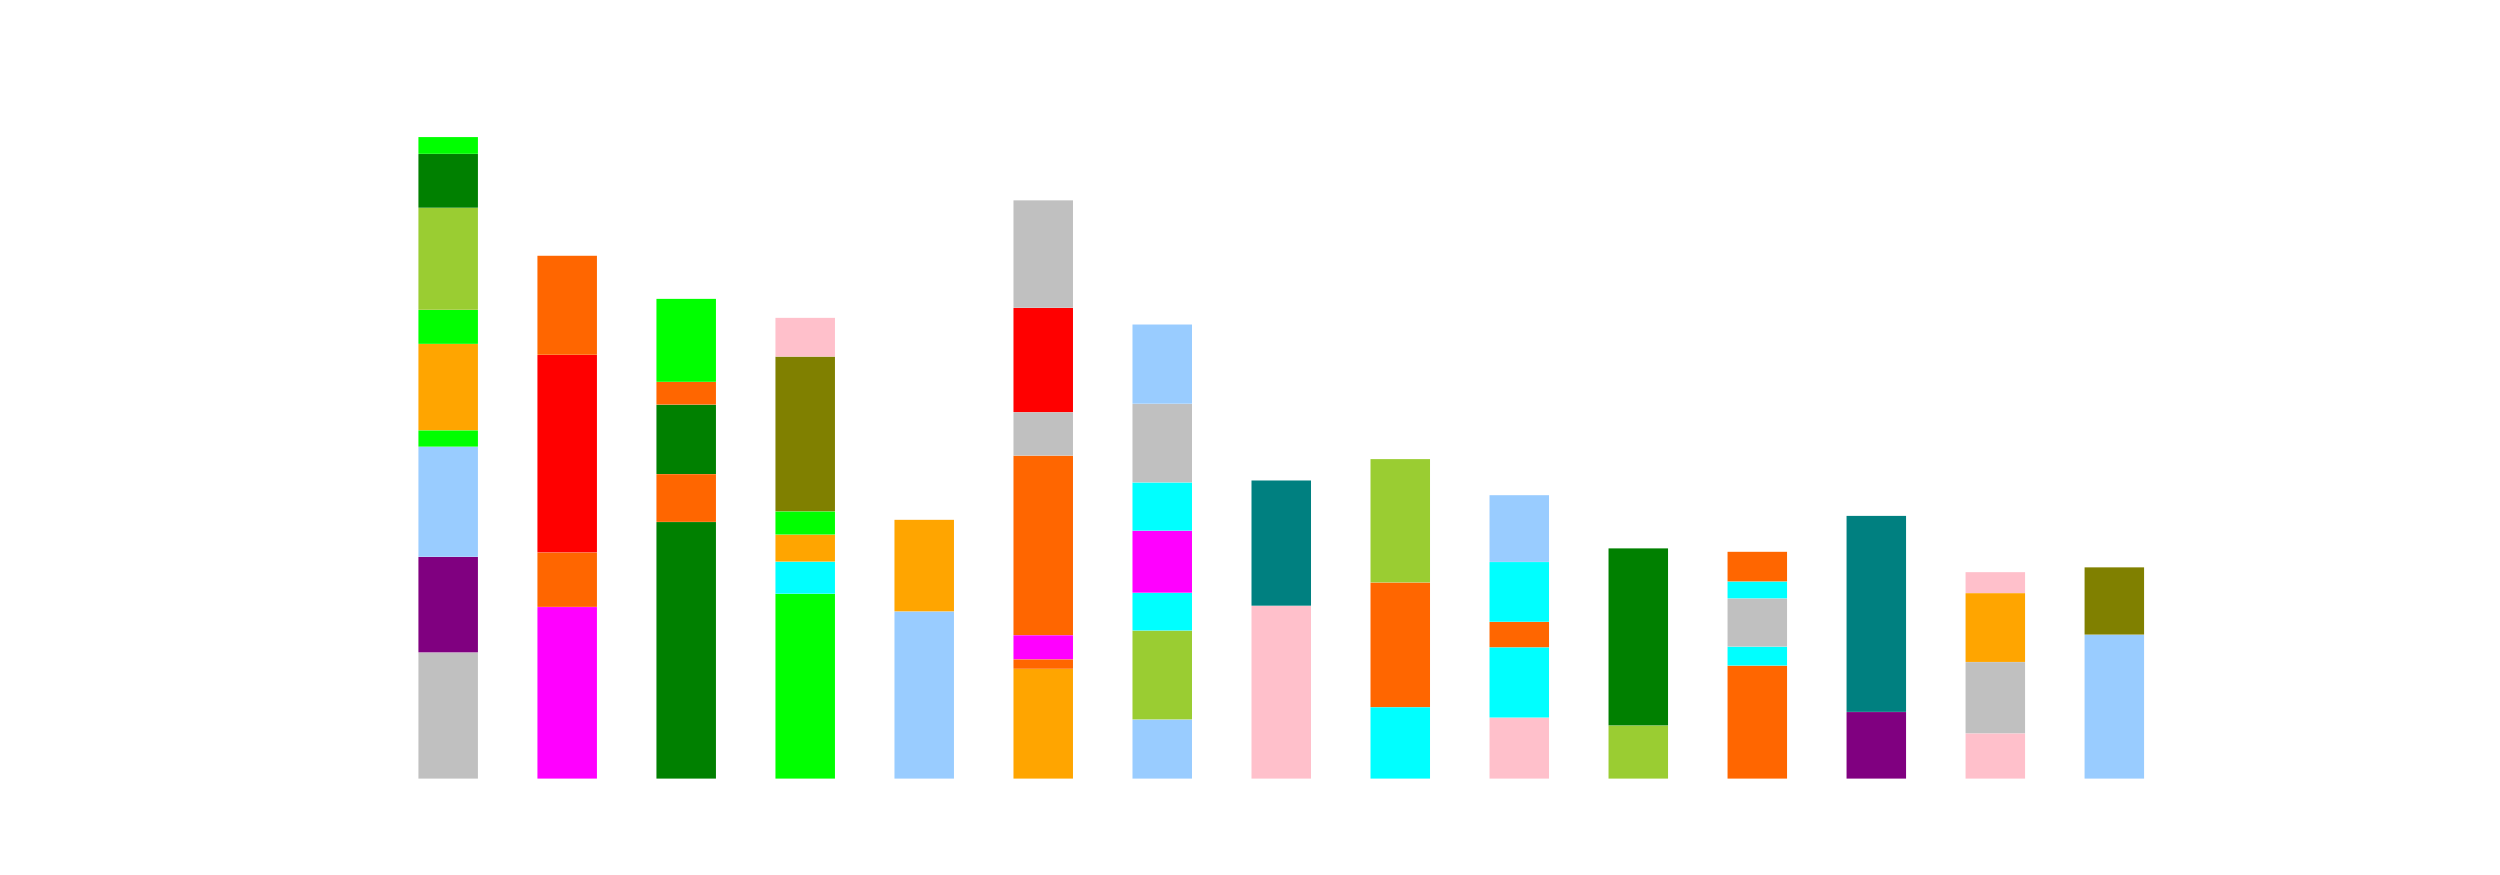 <?xml version="1.0" encoding="utf-8" standalone="no"?>
<!DOCTYPE svg PUBLIC "-//W3C//DTD SVG 1.1//EN"
  "http://www.w3.org/Graphics/SVG/1.1/DTD/svg11.dtd">
<svg height="252pt" version="1.1" viewBox="0 0 720 252" width="720pt" xmlns="http://www.w3.org/2000/svg" xmlns:xlink="http://www.w3.org/1999/xlink">
 <defs>
  <style type="text/css">*{stroke-linecap:butt;stroke-linejoin:round;}</style>
 </defs>
 <g id="figure_1">
  <g id="patch_1">
   <path d="M 0 252 
L 720 252 
L 720 0 
L 0 0 
z
" style="fill:#ffffff;"/>
  </g>
  <g id="axes_1">
   <g id="patch_2">
    <path d="M 90 224.28 
L 648 224.28 
L 648 30.24 
L 90 30.24 
z
" style="fill:#ffffff;"/>
   </g>
   <g id="patch_3">
    <path clip-path="url(#pd22141197e)" d="M 115.364 224.28 
L 142.784 224.28 
L 142.784 223.787 
L 115.364 223.787 
z
" style="fill:none;opacity:0;"/>
   </g>
   <g id="patch_4">
    <path clip-path="url(#pd22141197e)" d="M 149.639 224.28 
L 177.059 224.28 
L 177.059 223.787 
L 149.639 223.787 
z
" style="fill:none;opacity:0;"/>
   </g>
   <g id="patch_5">
    <path clip-path="url(#pd22141197e)" d="M 183.914 224.28 
L 211.334 224.28 
L 211.334 223.787 
L 183.914 223.787 
z
" style="fill:none;opacity:0;"/>
   </g>
   <g id="patch_6">
    <path clip-path="url(#pd22141197e)" d="M 218.189 224.28 
L 245.609 224.28 
L 245.609 223.787 
L 218.189 223.787 
z
" style="fill:none;opacity:0;"/>
   </g>
   <g id="patch_7">
    <path clip-path="url(#pd22141197e)" d="M 252.464 224.28 
L 279.885 224.28 
L 279.885 223.787 
L 252.464 223.787 
z
" style="fill:none;opacity:0;"/>
   </g>
   <g id="patch_8">
    <path clip-path="url(#pd22141197e)" d="M 286.74 224.28 
L 314.16 224.28 
L 314.16 223.787 
L 286.74 223.787 
z
" style="fill:none;opacity:0;"/>
   </g>
   <g id="patch_9">
    <path clip-path="url(#pd22141197e)" d="M 321.015 224.28 
L 348.435 224.28 
L 348.435 223.787 
L 321.015 223.787 
z
" style="fill:none;opacity:0;"/>
   </g>
   <g id="patch_10">
    <path clip-path="url(#pd22141197e)" d="M 355.29 224.28 
L 382.71 224.28 
L 382.71 223.787 
L 355.29 223.787 
z
" style="fill:none;opacity:0;"/>
   </g>
   <g id="patch_11">
    <path clip-path="url(#pd22141197e)" d="M 389.565 224.28 
L 416.985 224.28 
L 416.985 223.787 
L 389.565 223.787 
z
" style="fill:none;opacity:0;"/>
   </g>
   <g id="patch_12">
    <path clip-path="url(#pd22141197e)" d="M 423.84 224.28 
L 451.26 224.28 
L 451.26 223.787 
L 423.84 223.787 
z
" style="fill:none;opacity:0;"/>
   </g>
   <g id="patch_13">
    <path clip-path="url(#pd22141197e)" d="M 458.115 224.28 
L 485.536 224.28 
L 485.536 223.787 
L 458.115 223.787 
z
" style="fill:none;opacity:0;"/>
   </g>
   <g id="patch_14">
    <path clip-path="url(#pd22141197e)" d="M 492.391 224.28 
L 519.811 224.28 
L 519.811 223.787 
L 492.391 223.787 
z
" style="fill:none;opacity:0;"/>
   </g>
   <g id="patch_15">
    <path clip-path="url(#pd22141197e)" d="M 526.666 224.28 
L 554.086 224.28 
L 554.086 223.787 
L 526.666 223.787 
z
" style="fill:none;opacity:0;"/>
   </g>
   <g id="patch_16">
    <path clip-path="url(#pd22141197e)" d="M 560.941 224.28 
L 588.361 224.28 
L 588.361 223.787 
L 560.941 223.787 
z
" style="fill:none;opacity:0;"/>
   </g>
   <g id="patch_17">
    <path clip-path="url(#pd22141197e)" d="M 595.216 224.28 
L 622.636 224.28 
L 622.636 223.787 
L 595.216 223.787 
z
" style="fill:none;opacity:0;"/>
   </g>
   <g id="patch_18">
    <path clip-path="url(#pd22141197e)" d="M 120.505 224.231 
L 137.643 224.231 
L 137.643 187.931 
L 120.505 187.931 
z
" style="fill:#c0c0c0;"/>
   </g>
   <g id="patch_19">
    <path clip-path="url(#pd22141197e)" d="M 120.505 187.881 
L 137.643 187.881 
L 137.643 160.398 
L 120.505 160.398 
z
" style="fill:#800080;"/>
   </g>
   <g id="patch_20">
    <path clip-path="url(#pd22141197e)" d="M 120.505 160.349 
L 137.643 160.349 
L 137.643 128.679 
L 120.505 128.679 
z
" style="fill:#99ccff;"/>
   </g>
   <g id="patch_21">
    <path clip-path="url(#pd22141197e)" d="M 120.505 128.629 
L 137.643 128.629 
L 137.643 123.95 
L 120.505 123.95 
z
" style="fill:#00ff00;"/>
   </g>
   <g id="patch_22">
    <path clip-path="url(#pd22141197e)" d="M 120.505 123.901 
L 137.643 123.901 
L 137.643 99.077 
L 120.505 99.077 
z
" style="fill:#ffa500;"/>
   </g>
   <g id="patch_23">
    <path clip-path="url(#pd22141197e)" d="M 120.505 99.028 
L 137.643 99.028 
L 137.643 89.276 
L 120.505 89.276 
z
" style="fill:#00ff00;"/>
   </g>
   <g id="patch_24">
    <path clip-path="url(#pd22141197e)" d="M 120.505 89.226 
L 137.643 89.226 
L 137.643 59.871 
L 120.505 59.871 
z
" style="fill:#9acd32;"/>
   </g>
   <g id="patch_25">
    <path clip-path="url(#pd22141197e)" d="M 120.505 59.822 
L 137.643 59.822 
L 137.643 44.356 
L 120.505 44.356 
z
" style="fill:#008000;"/>
   </g>
   <g id="patch_26">
    <path clip-path="url(#pd22141197e)" d="M 120.505 44.307 
L 137.643 44.307 
L 137.643 39.48 
L 120.505 39.48 
z
" style="fill:#00ff00;"/>
   </g>
   <g id="patch_27">
    <path clip-path="url(#pd22141197e)" d="M 154.78 224.231 
L 171.918 224.231 
L 171.918 174.829 
L 154.78 174.829 
z
" style="fill:#ff00ff;"/>
   </g>
   <g id="patch_28">
    <path clip-path="url(#pd22141197e)" d="M 154.78 174.78 
L 171.918 174.78 
L 171.918 159.117 
L 154.78 159.117 
z
" style="fill:#ff6600;"/>
   </g>
   <g id="patch_29">
    <path clip-path="url(#pd22141197e)" d="M 154.78 159.068 
L 171.918 159.068 
L 171.918 102.229 
L 154.78 102.229 
z
" style="fill:#ff0000;"/>
   </g>
   <g id="patch_30">
    <path clip-path="url(#pd22141197e)" d="M 154.78 102.18 
L 171.918 102.18 
L 171.918 73.662 
L 154.78 73.662 
z
" style="fill:#ff6600;"/>
   </g>
   <g id="patch_31">
    <path clip-path="url(#pd22141197e)" d="M 189.055 224.231 
L 206.193 224.231 
L 206.193 150.35 
L 189.055 150.35 
z
" style="fill:#008000;"/>
   </g>
   <g id="patch_32">
    <path clip-path="url(#pd22141197e)" d="M 189.055 150.301 
L 206.193 150.301 
L 206.193 136.559 
L 189.055 136.559 
z
" style="fill:#ff6600;"/>
   </g>
   <g id="patch_33">
    <path clip-path="url(#pd22141197e)" d="M 189.055 136.51 
L 206.193 136.51 
L 206.193 116.562 
L 189.055 116.562 
z
" style="fill:#008000;"/>
   </g>
   <g id="patch_34">
    <path clip-path="url(#pd22141197e)" d="M 189.055 116.513 
L 206.193 116.513 
L 206.193 110.011 
L 189.055 110.011 
z
" style="fill:#ff6600;"/>
   </g>
   <g id="patch_35">
    <path clip-path="url(#pd22141197e)" d="M 189.055 109.962 
L 206.193 109.962 
L 206.193 86.074 
L 189.055 86.074 
z
" style="fill:#00ff00;"/>
   </g>
   <g id="patch_36">
    <path clip-path="url(#pd22141197e)" d="M 223.33 224.231 
L 240.468 224.231 
L 240.468 171.037 
L 223.33 171.037 
z
" style="fill:#00ff00;"/>
   </g>
   <g id="patch_37">
    <path clip-path="url(#pd22141197e)" d="M 223.33 170.987 
L 240.468 170.987 
L 240.468 161.777 
L 223.33 161.777 
z
" style="fill:#00ffff;"/>
   </g>
   <g id="patch_38">
    <path clip-path="url(#pd22141197e)" d="M 223.33 161.728 
L 240.468 161.728 
L 240.468 153.995 
L 223.33 153.995 
z
" style="fill:#ffa500;"/>
   </g>
   <g id="patch_39">
    <path clip-path="url(#pd22141197e)" d="M 223.33 153.946 
L 240.468 153.946 
L 240.468 147.296 
L 223.33 147.296 
z
" style="fill:#00ff00;"/>
   </g>
   <g id="patch_40">
    <path clip-path="url(#pd22141197e)" d="M 223.33 147.247 
L 240.468 147.247 
L 240.468 102.722 
L 223.33 102.722 
z
" style="fill:#808000;"/>
   </g>
   <g id="patch_41">
    <path clip-path="url(#pd22141197e)" d="M 223.33 102.673 
L 240.468 102.673 
L 240.468 91.541 
L 223.33 91.541 
z
" style="fill:#ffc0cb;"/>
   </g>
   <g id="patch_42">
    <path clip-path="url(#pd22141197e)" d="M 257.606 224.231 
L 274.743 224.231 
L 274.743 176.11 
L 257.606 176.11 
z
" style="fill:#99ccff;"/>
   </g>
   <g id="patch_43">
    <path clip-path="url(#pd22141197e)" d="M 257.606 176.061 
L 274.743 176.061 
L 274.743 149.71 
L 257.606 149.71 
z
" style="fill:#ffa500;"/>
   </g>
   <g id="patch_44">
    <path clip-path="url(#pd22141197e)" d="M 291.881 224.231 
L 309.018 224.231 
L 309.018 192.659 
L 291.881 192.659 
z
" style="fill:#ffa500;"/>
   </g>
   <g id="patch_45">
    <path clip-path="url(#pd22141197e)" d="M 291.881 192.61 
L 309.018 192.61 
L 309.018 189.901 
L 291.881 189.901 
z
" style="fill:#ff6600;"/>
   </g>
   <g id="patch_46">
    <path clip-path="url(#pd22141197e)" d="M 291.881 189.852 
L 309.018 189.852 
L 309.018 182.956 
L 291.881 182.956 
z
" style="fill:#ff00ff;"/>
   </g>
   <g id="patch_47">
    <path clip-path="url(#pd22141197e)" d="M 291.881 182.907 
L 309.018 182.907 
L 309.018 131.24 
L 291.881 131.24 
z
" style="fill:#ff6600;"/>
   </g>
   <g id="patch_48">
    <path clip-path="url(#pd22141197e)" d="M 291.881 131.19 
L 309.018 131.19 
L 309.018 118.729 
L 291.881 118.729 
z
" style="fill:#c0c0c0;"/>
   </g>
   <g id="patch_49">
    <path clip-path="url(#pd22141197e)" d="M 291.881 118.68 
L 309.018 118.68 
L 309.018 88.684 
L 291.881 88.684 
z
" style="fill:#ff0000;"/>
   </g>
   <g id="patch_50">
    <path clip-path="url(#pd22141197e)" d="M 291.881 88.635 
L 309.018 88.635 
L 309.018 57.704 
L 291.881 57.704 
z
" style="fill:#c0c0c0;"/>
   </g>
   <g id="patch_51">
    <path clip-path="url(#pd22141197e)" d="M 326.156 224.231 
L 343.294 224.231 
L 343.294 207.238 
L 326.156 207.238 
z
" style="fill:#99ccff;"/>
   </g>
   <g id="patch_52">
    <path clip-path="url(#pd22141197e)" d="M 326.156 207.189 
L 343.294 207.189 
L 343.294 181.626 
L 326.156 181.626 
z
" style="fill:#9acd32;"/>
   </g>
   <g id="patch_53">
    <path clip-path="url(#pd22141197e)" d="M 326.156 181.577 
L 343.294 181.577 
L 343.294 170.741 
L 326.156 170.741 
z
" style="fill:#00ffff;"/>
   </g>
   <g id="patch_54">
    <path clip-path="url(#pd22141197e)" d="M 326.156 170.692 
L 343.294 170.692 
L 343.294 152.862 
L 326.156 152.862 
z
" style="fill:#ff00ff;"/>
   </g>
   <g id="patch_55">
    <path clip-path="url(#pd22141197e)" d="M 326.156 152.813 
L 343.294 152.813 
L 343.294 138.973 
L 326.156 138.973 
z
" style="fill:#00ffff;"/>
   </g>
   <g id="patch_56">
    <path clip-path="url(#pd22141197e)" d="M 326.156 138.923 
L 343.294 138.923 
L 343.294 116.316 
L 326.156 116.316 
z
" style="fill:#c0c0c0;"/>
   </g>
   <g id="patch_57">
    <path clip-path="url(#pd22141197e)" d="M 326.156 116.267 
L 343.294 116.267 
L 343.294 93.462 
L 326.156 93.462 
z
" style="fill:#99ccff;"/>
   </g>
   <g id="patch_58">
    <path clip-path="url(#pd22141197e)" d="M 360.431 224.231 
L 377.569 224.231 
L 377.569 174.484 
L 360.431 174.484 
z
" style="fill:#ffc0cb;"/>
   </g>
   <g id="patch_59">
    <path clip-path="url(#pd22141197e)" d="M 360.431 174.435 
L 377.569 174.435 
L 377.569 138.381 
L 360.431 138.381 
z
" style="fill:#008080;"/>
   </g>
   <g id="patch_60">
    <path clip-path="url(#pd22141197e)" d="M 394.706 224.231 
L 411.844 224.231 
L 411.844 203.692 
L 394.706 203.692 
z
" style="fill:#00ffff;"/>
   </g>
   <g id="patch_61">
    <path clip-path="url(#pd22141197e)" d="M 394.706 203.643 
L 411.844 203.643 
L 411.844 167.786 
L 394.706 167.786 
z
" style="fill:#ff6600;"/>
   </g>
   <g id="patch_62">
    <path clip-path="url(#pd22141197e)" d="M 394.706 167.737 
L 411.844 167.737 
L 411.844 132.225 
L 394.706 132.225 
z
" style="fill:#9acd32;"/>
   </g>
   <g id="patch_63">
    <path clip-path="url(#pd22141197e)" d="M 428.982 224.231 
L 446.119 224.231 
L 446.119 206.696 
L 428.982 206.696 
z
" style="fill:#ffc0cb;"/>
   </g>
   <g id="patch_64">
    <path clip-path="url(#pd22141197e)" d="M 428.982 206.647 
L 446.119 206.647 
L 446.119 186.453 
L 428.982 186.453 
z
" style="fill:#00ffff;"/>
   </g>
   <g id="patch_65">
    <path clip-path="url(#pd22141197e)" d="M 428.982 186.404 
L 446.119 186.404 
L 446.119 179.114 
L 428.982 179.114 
z
" style="fill:#ff6600;"/>
   </g>
   <g id="patch_66">
    <path clip-path="url(#pd22141197e)" d="M 428.982 179.065 
L 446.119 179.065 
L 446.119 161.876 
L 428.982 161.876 
z
" style="fill:#00ffff;"/>
   </g>
   <g id="patch_67">
    <path clip-path="url(#pd22141197e)" d="M 428.982 161.826 
L 446.119 161.826 
L 446.119 142.617 
L 428.982 142.617 
z
" style="fill:#99ccff;"/>
   </g>
   <g id="patch_68">
    <path clip-path="url(#pd22141197e)" d="M 463.257 224.231 
L 480.394 224.231 
L 480.394 208.962 
L 463.257 208.962 
z
" style="fill:#9acd32;"/>
   </g>
   <g id="patch_69">
    <path clip-path="url(#pd22141197e)" d="M 463.257 208.913 
L 480.394 208.913 
L 480.394 157.935 
L 463.257 157.935 
z
" style="fill:#008000;"/>
   </g>
   <g id="patch_70">
    <path clip-path="url(#pd22141197e)" d="M 497.532 224.231 
L 514.67 224.231 
L 514.67 191.723 
L 497.532 191.723 
z
" style="fill:#ff6600;"/>
   </g>
   <g id="patch_71">
    <path clip-path="url(#pd22141197e)" d="M 497.532 191.674 
L 514.67 191.674 
L 514.67 186.256 
L 497.532 186.256 
z
" style="fill:#00ffff;"/>
   </g>
   <g id="patch_72">
    <path clip-path="url(#pd22141197e)" d="M 497.532 186.207 
L 514.67 186.207 
L 514.67 172.367 
L 497.532 172.367 
z
" style="fill:#c0c0c0;"/>
   </g>
   <g id="patch_73">
    <path clip-path="url(#pd22141197e)" d="M 497.532 172.317 
L 514.67 172.317 
L 514.67 167.49 
L 497.532 167.49 
z
" style="fill:#00ffff;"/>
   </g>
   <g id="patch_74">
    <path clip-path="url(#pd22141197e)" d="M 497.532 167.441 
L 514.67 167.441 
L 514.67 158.92 
L 497.532 158.92 
z
" style="fill:#ff6600;"/>
   </g>
   <g id="patch_75">
    <path clip-path="url(#pd22141197e)" d="M 531.807 224.231 
L 548.945 224.231 
L 548.945 205.071 
L 531.807 205.071 
z
" style="fill:#800080;"/>
   </g>
   <g id="patch_76">
    <path clip-path="url(#pd22141197e)" d="M 531.807 205.022 
L 548.945 205.022 
L 548.945 148.577 
L 531.807 148.577 
z
" style="fill:#008080;"/>
   </g>
   <g id="patch_77">
    <path clip-path="url(#pd22141197e)" d="M 566.082 224.231 
L 583.22 224.231 
L 583.22 211.228 
L 566.082 211.228 
z
" style="fill:#ffc0cb;"/>
   </g>
   <g id="patch_78">
    <path clip-path="url(#pd22141197e)" d="M 566.082 211.179 
L 583.22 211.179 
L 583.22 190.689 
L 566.082 190.689 
z
" style="fill:#c0c0c0;"/>
   </g>
   <g id="patch_79">
    <path clip-path="url(#pd22141197e)" d="M 566.082 190.64 
L 583.22 190.64 
L 583.22 170.84 
L 566.082 170.84 
z
" style="fill:#ffa500;"/>
   </g>
   <g id="patch_80">
    <path clip-path="url(#pd22141197e)" d="M 566.082 170.79 
L 583.22 170.79 
L 583.22 164.781 
L 566.082 164.781 
z
" style="fill:#ffc0cb;"/>
   </g>
   <g id="patch_81">
    <path clip-path="url(#pd22141197e)" d="M 600.357 224.231 
L 617.495 224.231 
L 617.495 182.808 
L 600.357 182.808 
z
" style="fill:#99ccff;"/>
   </g>
   <g id="patch_82">
    <path clip-path="url(#pd22141197e)" d="M 600.357 182.759 
L 617.495 182.759 
L 617.495 163.402 
L 600.357 163.402 
z
" style="fill:#808000;"/>
   </g>
   <g id="matplotlib.axis_1"/>
   <g id="matplotlib.axis_2"/>
  </g>
 </g>
 <defs>
  <clipPath id="pd22141197e">
   <rect height="194.04" width="558" x="90" y="30.24"/>
  </clipPath>
 </defs>
</svg>
